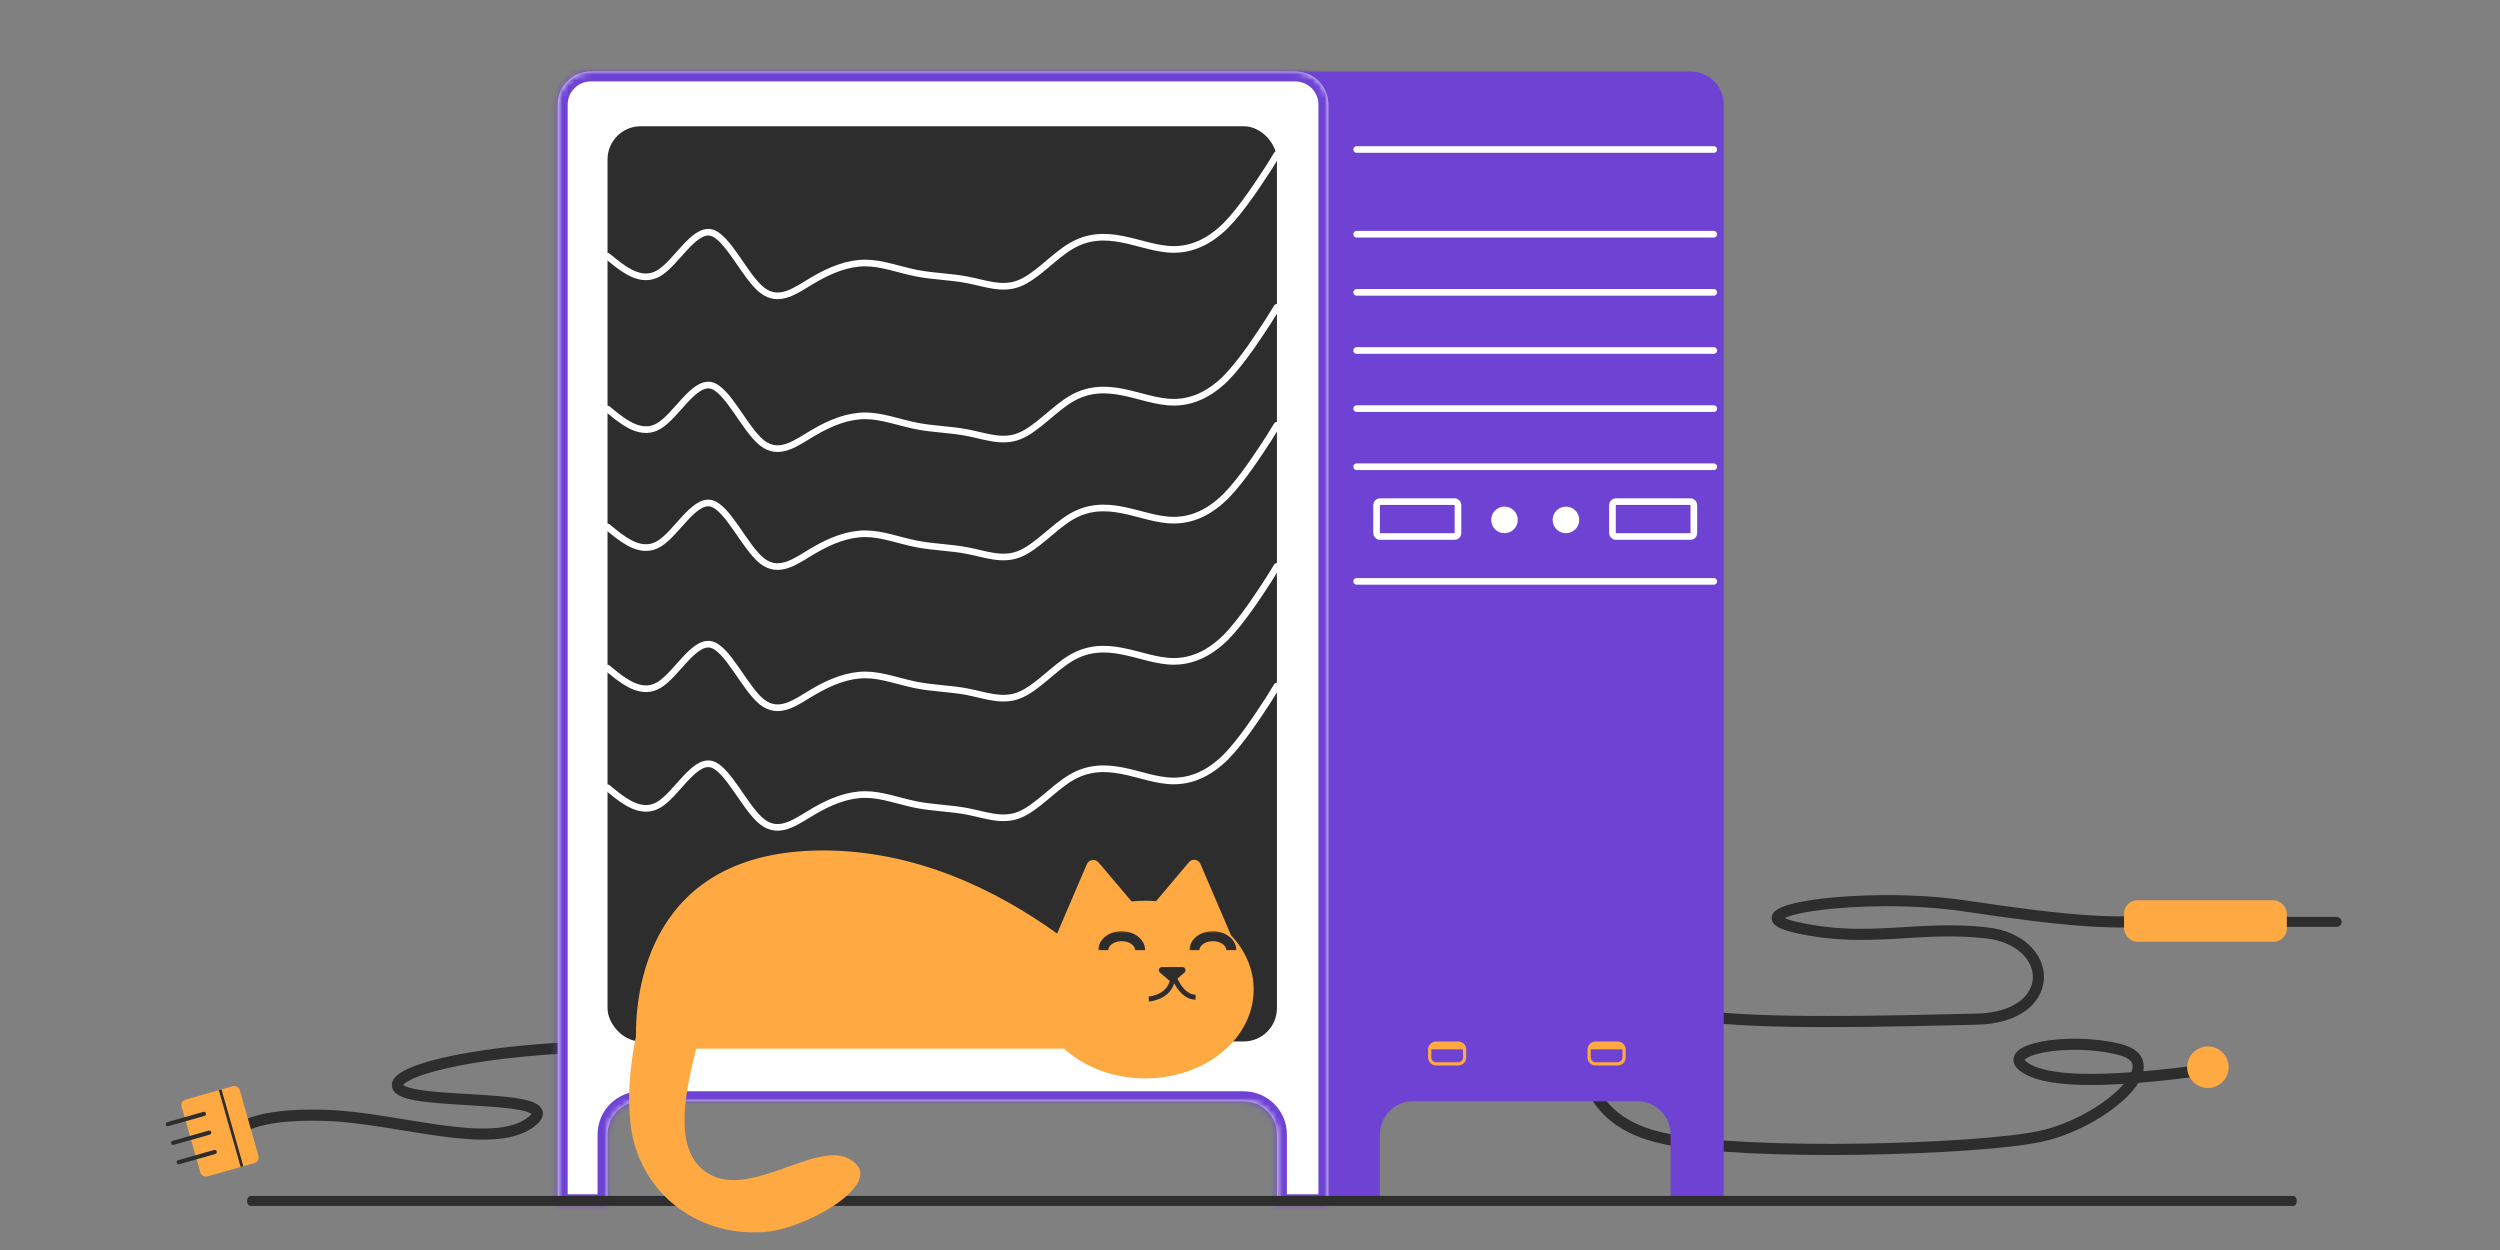 <svg width="420" height="210" viewBox="0 0 420 210" fill="none" xmlns="http://www.w3.org/2000/svg">
<rect x="0" y="0" width="420" height="210" fill="#808080" stroke="none"/>
<rect x="378.326" y="154.037" width="15.069" height="1.674" rx="0.837" fill="#2E2D2D"/>
<path d="M254.985 127.385C254.985 127.385 259.871 126.415 264.059 129.642C268.252 132.863 271.439 141.055 273.086 152.525C274.733 163.99 275.667 168.96 285.336 170.571C295.01 172.182 318.222 171.535 332.089 171.217C345.956 170.894 345.31 158.004 333.701 156.716C322.092 155.428 314.06 158.522 301.954 155.849C289.847 153.171 312.741 149.627 330.149 152.207C347.563 154.787 355.302 155.428 364.652 154.464" stroke="#2E2D2D" stroke-width="1.868" stroke-miterlimit="10" stroke-linecap="round" stroke-linejoin="round"/>
<path d="M246.334 114.97C246.334 114.97 257.222 115.059 260.212 126.27C263.203 137.482 264.321 153.177 264.696 165.507C265.07 177.836 265.445 188.298 279.638 191.29C293.831 194.281 332.314 193.157 342.773 190.915C353.233 188.673 364.816 178.586 356.223 176.343C347.631 174.101 335.68 176.343 340.157 179.335C344.641 182.327 356.592 181.577 370.791 179.71" stroke="#2E2D2D" stroke-width="1.868" stroke-miterlimit="10" stroke-linecap="round" stroke-linejoin="round"/>
<path d="M126.136 144.004C126.136 144.004 134.452 143.283 137.7 152.677C140.955 162.078 136.979 164.24 138.785 168.945C140.591 173.649 151.998 169.257 151.946 173.151C151.902 176.703 147.391 177.706 121.439 176.176C87.507 174.176 65.056 179.431 66.862 182.678C68.668 185.933 95.778 183.399 89.268 188.46C82.758 193.521 66.862 187.739 54.57 187.375C42.278 187.011 40.115 189.902 40.115 189.902" stroke="#2E2D2D" stroke-width="1.868" stroke-miterlimit="10" stroke-linecap="round" stroke-linejoin="round"/>
<path fill-rule="evenodd" clip-rule="evenodd" d="M284.006 12H215.918V202.313H231.824V190.593C231.824 187.511 234.322 185.012 237.405 185.012H275.077C278.159 185.012 280.658 187.511 280.658 190.593V202.313H289.587V17.581C289.587 14.499 287.089 12 284.006 12Z" fill="#6E43D4"/>
<mask id="path-6-inside-1_440_2581" fill="white">
<path fill-rule="evenodd" clip-rule="evenodd" d="M99.274 12C96.192 12 93.693 14.499 93.693 17.581V202.313H102.065V190.593C102.065 187.511 104.564 185.012 107.646 185.012H208.942C212.024 185.012 214.523 187.511 214.523 190.593V202.313H223.173V17.581C223.173 14.499 220.675 12 217.592 12H99.274Z"/>
</mask>
<path fill-rule="evenodd" clip-rule="evenodd" d="M99.274 12C96.192 12 93.693 14.499 93.693 17.581V202.313H102.065V190.593C102.065 187.511 104.564 185.012 107.646 185.012H208.942C212.024 185.012 214.523 187.511 214.523 190.593V202.313H223.173V17.581C223.173 14.499 220.675 12 217.592 12H99.274Z" fill="white"/>
<path d="M93.693 202.313H92.019V203.987H93.693V202.313ZM102.065 202.313V203.987H103.739V202.313H102.065ZM214.523 202.313H212.848V203.987H214.523V202.313ZM223.173 202.313V203.987H224.848V202.313H223.173ZM95.368 17.581C95.368 15.423 97.117 13.674 99.274 13.674V10.326C95.267 10.326 92.019 13.574 92.019 17.581H95.368ZM95.368 202.313V17.581H92.019V202.313H95.368ZM102.065 200.639H93.693V203.987H102.065V200.639ZM103.739 202.313V190.593H100.391V202.313H103.739ZM103.739 190.593C103.739 188.435 105.488 186.686 107.646 186.686V183.338C103.639 183.338 100.391 186.586 100.391 190.593H103.739ZM107.646 186.686H208.942V183.338H107.646V186.686ZM208.942 186.686C211.099 186.686 212.848 188.435 212.848 190.593H216.197C216.197 186.586 212.949 183.338 208.942 183.338V186.686ZM212.848 190.593V202.313H216.197V190.593H212.848ZM223.173 200.639H214.523V203.987H223.173V200.639ZM221.499 17.581V202.313H224.848V17.581H221.499ZM217.592 13.674C219.75 13.674 221.499 15.423 221.499 17.581H224.848C224.848 13.574 221.599 10.326 217.592 10.326V13.674ZM99.274 13.674H217.592V10.326H99.274V13.674Z" fill="#6E43D4" mask="url(#path-6-inside-1_440_2581)"/>
<path fill-rule="evenodd" clip-rule="evenodd" d="M244.971 174.966H241.278C240.526 174.966 239.916 175.576 239.916 176.327V177.64C239.916 178.392 240.526 179.001 241.278 179.001H244.971C245.722 179.001 246.332 178.392 246.332 177.64V176.327C246.332 175.576 245.722 174.966 244.971 174.966ZM245.787 177.64C245.787 178.091 245.422 178.457 244.971 178.457H241.278C240.827 178.457 240.461 178.091 240.461 177.64V176.327C240.461 176.315 240.461 176.303 240.461 176.29H245.784C245.784 176.303 245.784 176.315 245.784 176.327L245.787 177.64Z" fill="#FFA943"/>
<path fill-rule="evenodd" clip-rule="evenodd" d="M271.758 174.966H268.064C267.312 174.966 266.703 175.576 266.703 176.327V177.64C266.703 178.392 267.312 179.001 268.064 179.001H271.758C272.51 179.001 273.119 178.392 273.119 177.64V176.327C273.119 175.576 272.51 174.966 271.758 174.966ZM272.575 177.64C272.575 178.091 272.209 178.457 271.758 178.457H268.064C267.613 178.457 267.247 178.091 267.247 177.64V176.327C267.247 176.315 267.247 176.303 267.247 176.29H272.575C272.575 176.303 272.575 176.315 272.575 176.327V177.64Z" fill="#FFA943"/>
<rect x="102.065" y="21.209" width="112.458" height="153.757" rx="5.581" fill="#2E2D2D"/>
<line x1="227.917" y1="25.116" x2="287.913" y2="25.116" stroke="white" stroke-width="1.116" stroke-linecap="round"/>
<line x1="227.917" y1="39.347" x2="287.913" y2="39.347" stroke="white" stroke-width="1.116" stroke-linecap="round"/>
<line x1="227.917" y1="68.647" x2="287.913" y2="68.647" stroke="white" stroke-width="1.116" stroke-linecap="round"/>
<line x1="227.917" y1="49.114" x2="287.913" y2="49.114" stroke="white" stroke-width="1.116" stroke-linecap="round"/>
<line x1="227.917" y1="78.414" x2="287.913" y2="78.414" stroke="white" stroke-width="1.116" stroke-linecap="round"/>
<line x1="227.917" y1="58.881" x2="287.913" y2="58.881" stroke="white" stroke-width="1.116" stroke-linecap="round"/>
<line x1="227.917" y1="97.669" x2="287.913" y2="97.669" stroke="white" stroke-width="1.116" stroke-linecap="round"/>
<rect x="231.266" y="84.274" width="13.674" height="5.86" rx="0.558" stroke="white" stroke-width="1.116"/>
<rect x="270.891" y="84.274" width="13.674" height="5.86" rx="0.558" stroke="white" stroke-width="1.116"/>
<circle cx="252.753" cy="87.344" r="2.232" fill="white"/>
<circle cx="263.078" cy="87.344" r="2.232" fill="white"/>
<rect x="356.839" y="151.247" width="27.347" height="6.976" rx="2.232" fill="#FFA943"/>
<circle cx="370.931" cy="179.291" r="3.488" fill="#FFA943"/>
<rect x="30.255" y="184.996" width="10.151" height="13.417" rx="0.933" transform="rotate(-15.862 30.255 184.996)" fill="#FFA943"/>
<line x1="36.989" y1="183.082" x2="40.656" y2="195.989" stroke="#2E2D2D" stroke-width="0.467"/>
<line x1="28.198" y1="188.855" x2="34.258" y2="187.133" stroke="#2E2D2D" stroke-width="0.7" stroke-linecap="round"/>
<line x1="29.091" y1="191.998" x2="35.151" y2="190.276" stroke="#2E2D2D" stroke-width="0.7" stroke-linecap="round"/>
<line x1="30.015" y1="195.252" x2="36.076" y2="193.53" stroke="#2E2D2D" stroke-width="0.7" stroke-linecap="round"/>
<path fill-rule="evenodd" clip-rule="evenodd" d="M385.299 200.918C385.609 200.918 385.86 201.293 385.86 201.755C385.86 202.201 385.627 202.565 385.332 202.591L385.299 202.592H42.072C41.762 202.592 41.511 202.217 41.511 201.755C41.511 201.309 41.744 200.945 42.039 200.919L42.072 200.918H385.299Z" fill="#2E2D2D"/>
<path fill-rule="evenodd" clip-rule="evenodd" d="M118.816 197.046C113.465 193.629 114.64 185.085 116.976 176.171H178.773C182.112 179.239 186.974 181.172 192.388 181.172C202.455 181.172 210.616 174.491 210.616 166.249C210.616 162.808 209.194 159.64 206.805 157.116L201.668 145.126C201.592 144.947 201.472 144.79 201.318 144.671C201.164 144.551 200.983 144.474 200.791 144.445C200.599 144.416 200.402 144.437 200.22 144.505C200.038 144.574 199.877 144.688 199.752 144.837L194.212 151.4C193.612 151.351 193.004 151.326 192.388 151.326C191.614 151.326 190.852 151.365 190.103 151.442L184.567 144.892C184.437 144.739 184.27 144.623 184.083 144.552C183.895 144.482 183.692 144.461 183.494 144.491C183.296 144.521 183.109 144.601 182.95 144.724C182.791 144.846 182.666 145.007 182.587 145.192L177.597 156.837C167.366 149.499 153.83 142.875 138.299 142.875C108.738 142.875 106.761 166.871 106.838 174.121C105.814 179.092 105.381 184.238 105.937 188.932C107.234 199.87 116.612 207.786 128.306 206.989C135.25 206.513 147.243 199.549 143.998 195.773C141.431 192.785 137.047 194.355 132.341 196.04C127.663 197.715 122.666 199.504 118.816 197.046Z" fill="#FFA943"/>
<mask id="path-31-outside-2_440_2581" maskUnits="userSpaceOnUse" x="184.347" y="156.279" width="9" height="4" fill="black">
<rect fill="white" x="184.347" y="156.279" width="9" height="4"/>
<path d="M185.347 159.622C185.347 158.328 186.735 157.279 188.448 157.279C190.161 157.279 191.544 158.349 191.544 159.622"/>
</mask>
<path d="M186.184 159.622C186.184 159.294 186.358 158.937 186.76 158.633C187.162 158.329 187.756 158.116 188.448 158.116V156.442C187.427 156.442 186.47 156.754 185.75 157.297C185.03 157.841 184.51 158.655 184.51 159.622H186.184ZM188.448 158.116C189.136 158.116 189.728 158.332 190.131 158.639C190.536 158.947 190.707 159.306 190.707 159.622H192.381C192.381 158.664 191.861 157.852 191.146 157.307C190.429 156.761 189.474 156.442 188.448 156.442V158.116Z" fill="#2E2D2D" mask="url(#path-31-outside-2_440_2581)"/>
<mask id="path-33-outside-3_440_2581" maskUnits="userSpaceOnUse" x="199.662" y="156.279" width="9" height="4" fill="black">
<rect fill="white" x="199.662" y="156.279" width="9" height="4"/>
<path d="M200.662 159.622C200.662 158.328 202.05 157.279 203.764 157.279C205.477 157.279 206.865 158.349 206.865 159.622"/>
</mask>
<path d="M201.5 159.622C201.5 159.294 201.673 158.937 202.075 158.633C202.478 158.329 203.072 158.116 203.764 158.116V156.442C202.742 156.442 201.785 156.754 201.066 157.297C200.346 157.841 199.825 158.655 199.825 159.622H201.5ZM203.764 158.116C204.451 158.116 205.045 158.332 205.45 158.64C205.856 158.949 206.027 159.308 206.027 159.622H207.702C207.702 158.663 207.179 157.851 206.463 157.307C205.746 156.761 204.789 156.442 203.764 156.442V158.116Z" fill="#2E2D2D" mask="url(#path-33-outside-3_440_2581)"/>
<path d="M192.99 167.836C192.99 167.836 197.068 167.59 197.068 163.723C197.068 163.723 198.311 167.531 200.863 167.531" stroke="#2E2D2D" stroke-width="0.837" stroke-linejoin="round"/>
<path d="M195.166 162.462H198.689C198.788 162.473 198.882 162.511 198.96 162.573C199.038 162.634 199.098 162.715 199.132 162.809C199.167 162.902 199.174 163.004 199.154 163.101C199.135 163.198 199.088 163.289 199.02 163.361L197.259 164.869C197.164 164.944 197.048 164.984 196.928 164.984C196.808 164.984 196.691 164.944 196.597 164.869L194.835 163.361C194.767 163.289 194.721 163.198 194.701 163.101C194.681 163.004 194.689 162.902 194.723 162.809C194.757 162.715 194.817 162.634 194.896 162.573C194.974 162.511 195.067 162.473 195.166 162.462Z" fill="#2E2D2D"/>
<path d="M102.065 43.044L103.471 44.184C104.97 45.323 107.875 47.602 110.687 45.893C113.592 44.184 116.497 38.487 119.402 39.056C122.214 39.626 125.119 46.463 128.024 48.742C130.929 51.021 133.74 48.742 136.646 47.032C139.551 45.323 142.456 44.184 145.361 44.184C148.173 44.184 151.078 45.323 153.983 45.893C156.888 46.463 159.699 46.463 162.605 47.032C165.51 47.602 168.415 48.742 171.226 47.602C174.132 46.463 177.037 43.044 179.942 41.335C182.847 39.626 185.658 39.626 188.564 40.196C191.469 40.766 194.374 41.905 197.185 41.905C200.091 41.905 202.996 40.766 205.901 37.917C208.712 35.068 211.617 30.51 213.117 28.231L214.523 25.953" stroke="white" stroke-width="1.116" stroke-linecap="round"/>
<path d="M102.065 68.717L103.471 69.857C104.97 70.996 107.875 73.275 110.687 71.566C113.592 69.857 116.497 64.159 119.402 64.729C122.214 65.299 125.119 72.135 128.024 74.414C130.929 76.693 133.74 74.414 136.646 72.705C139.551 70.996 142.456 69.857 145.361 69.857C148.173 69.857 151.078 70.996 153.983 71.566C156.888 72.135 159.699 72.135 162.605 72.705C165.51 73.275 168.415 74.414 171.226 73.275C174.132 72.135 177.037 68.717 179.942 67.008C182.847 65.299 185.658 65.299 188.564 65.868C191.469 66.438 194.374 67.578 197.185 67.578C200.091 67.578 202.996 66.438 205.901 63.59C208.712 60.741 211.617 56.183 213.117 53.904L214.523 51.625" stroke="white" stroke-width="1.116" stroke-linecap="round"/>
<path d="M102.065 88.53L103.471 89.669C104.97 90.809 107.875 93.088 110.687 91.379C113.592 89.669 116.497 83.972 119.402 84.542C122.214 85.112 125.119 91.948 128.024 94.227C130.929 96.506 133.74 94.227 136.646 92.518C139.551 90.809 142.456 89.669 145.361 89.669C148.173 89.669 151.078 90.809 153.983 91.379C156.888 91.948 159.699 91.948 162.605 92.518C165.51 93.088 168.415 94.227 171.226 93.088C174.132 91.948 177.037 88.53 179.942 86.821C182.847 85.112 185.658 85.112 188.564 85.681C191.469 86.251 194.374 87.39 197.185 87.39C200.091 87.39 202.996 86.251 205.901 83.402C208.712 80.554 211.617 75.996 213.117 73.717L214.523 71.438" stroke="white" stroke-width="1.116" stroke-linecap="round"/>
<path d="M102.065 132.341L103.471 133.481C104.97 134.62 107.875 136.899 110.687 135.19C113.592 133.481 116.497 127.783 119.402 128.353C122.214 128.923 125.119 135.759 128.024 138.038C130.929 140.317 133.74 138.038 136.646 136.329C139.551 134.62 142.456 133.481 145.361 133.481C148.173 133.481 151.078 134.62 153.983 135.19C156.888 135.759 159.699 135.759 162.605 136.329C165.51 136.899 168.415 138.038 171.226 136.899C174.132 135.759 177.037 132.341 179.942 130.632C182.847 128.923 185.658 128.923 188.564 129.492C191.469 130.062 194.374 131.202 197.185 131.202C200.091 131.202 202.996 130.062 205.901 127.213C208.712 124.365 211.617 119.807 213.117 117.528L214.523 115.249" stroke="white" stroke-width="1.116" stroke-linecap="round"/>
<path d="M102.065 112.249L103.471 113.389C104.97 114.528 107.875 116.807 110.687 115.098C113.592 113.389 116.497 107.691 119.402 108.261C122.214 108.831 125.119 115.668 128.024 117.947C130.929 120.225 133.74 117.947 136.646 116.237C139.551 114.528 142.456 113.389 145.361 113.389C148.173 113.389 151.078 114.528 153.983 115.098C156.888 115.668 159.699 115.668 162.605 116.237C165.51 116.807 168.415 117.947 171.226 116.807C174.132 115.668 177.037 112.249 179.942 110.54C182.847 108.831 185.658 108.831 188.564 109.401C191.469 109.97 194.374 111.11 197.185 111.11C200.091 111.11 202.996 109.97 205.901 107.122C208.712 104.273 211.617 99.715 213.117 97.436L214.523 95.157" stroke="white" stroke-width="1.116" stroke-linecap="round"/>
</svg>
